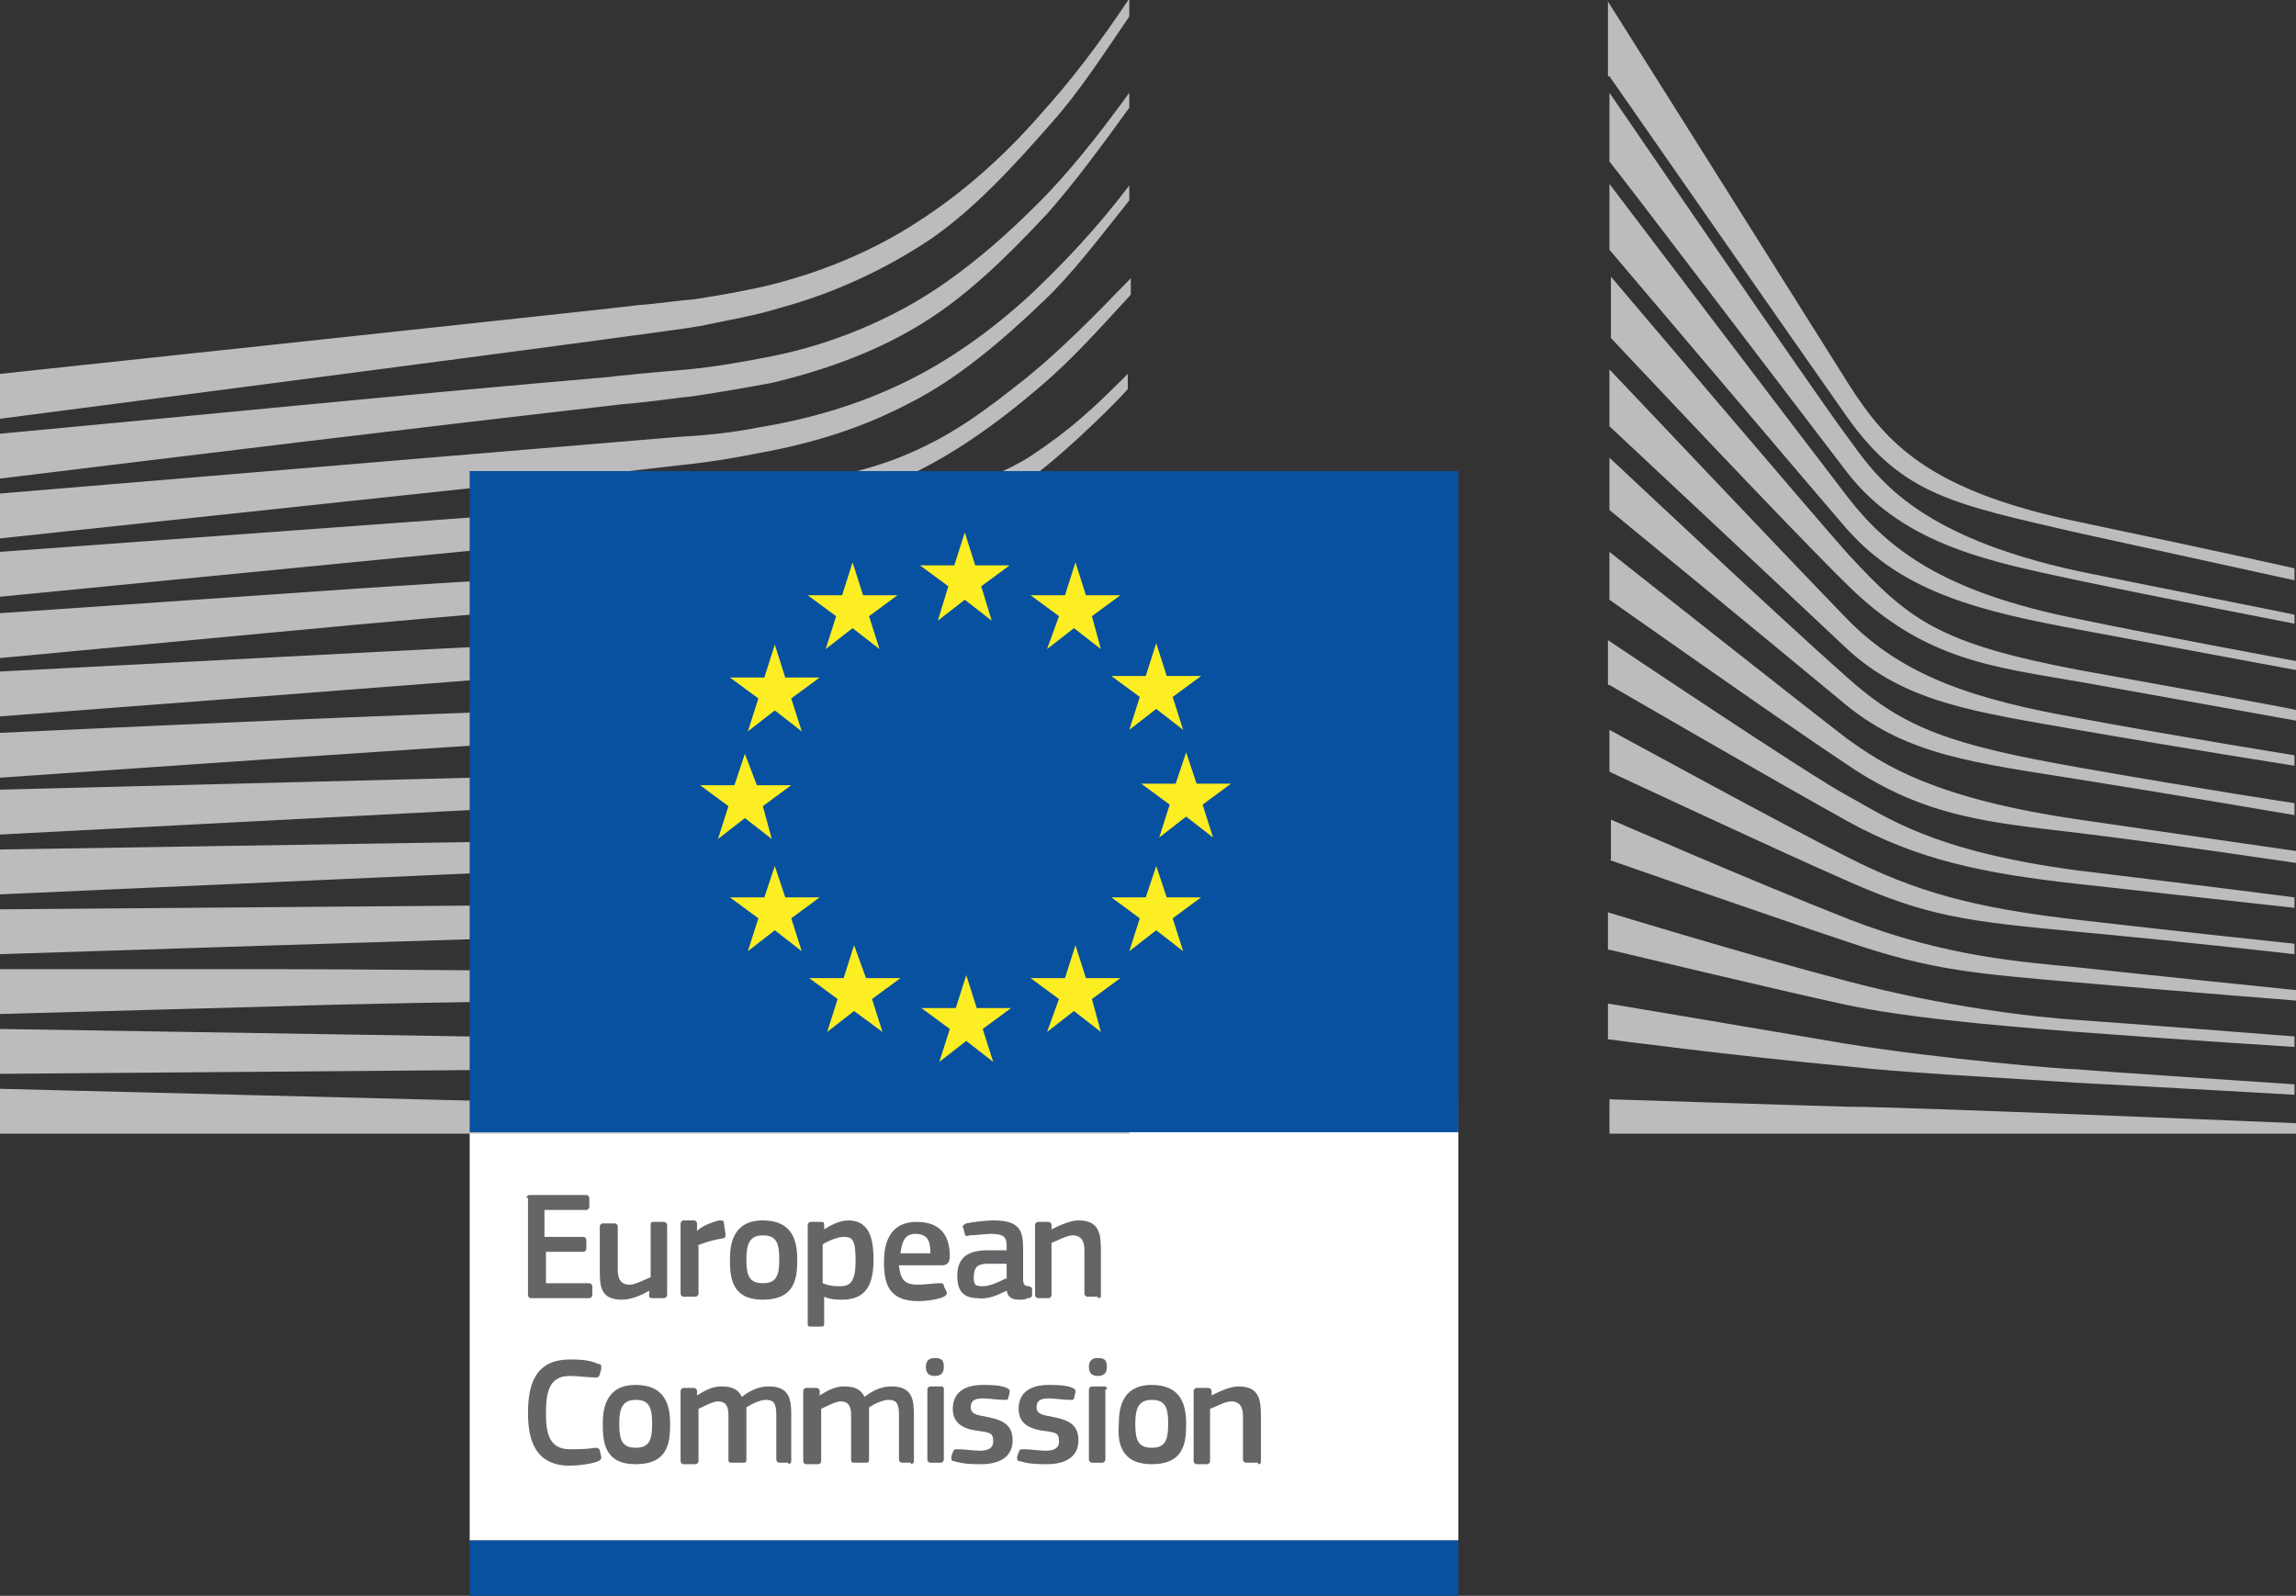 <?xml version="1.0" encoding="utf-8"?>
<!-- Generator: Adobe Illustrator 18.1.1, SVG Export Plug-In . SVG Version: 6.00 Build 0)  -->
<svg version="1.1" id="Layer_1_copy" xmlns="http://www.w3.org/2000/svg" xmlns:xlink="http://www.w3.org/1999/xlink" x="0px"
	 y="0px" viewBox="0 0 153.5 106.7" enable-background="new 0 0 153.5 106.7" xml:space="preserve">
<rect x="0" y="0" width="153.5" height="106.7" fill="#333333" stroke="none"/>
<rect x="31.4" y="73.6" fill="#FFFFFF" width="66.1" height="29.4"/>
<g>
	<path fill="#646567" d="M35.2,80.1c0-0.1,0.1-0.2,0.2-0.2h3.8c0.1,0,0.2,0.1,0.2,0.2v0.6c0,0.1-0.1,0.2-0.2,0.2h-2.8v1.8H39
		c0.1,0,0.2,0.1,0.2,0.2v0.6c0,0.1-0.1,0.2-0.2,0.2h-2.5v2.1h2.9c0.1,0,0.2,0.1,0.2,0.2v0.6c0,0.1-0.1,0.2-0.2,0.2h-3.9
		c-0.1,0-0.2-0.1-0.2-0.2V80.1z M44.4,86.8c0.1,0,0.2-0.1,0.2-0.2v-4.7c0-0.1-0.1-0.2-0.2-0.2h-0.7c-0.2,0-0.2,0.1-0.2,0.2v3.5
		c-0.3,0.1-1,0.5-1.4,0.5c-0.6,0-0.8-0.4-0.8-1v-2.9c0-0.1-0.1-0.2-0.2-0.2h-0.8c-0.1,0-0.2,0.1-0.2,0.2V85c0,1.1,0.1,1.9,1.5,1.9
		c0.6,0,1.3-0.3,1.8-0.6l0,0v0.3c0,0.1,0,0.2,0.2,0.2H44.4 M46.6,83.3c0.4-0.2,1.1-0.4,1.7-0.5c0.2,0,0.2-0.1,0.2-0.3l-0.1-0.7
		c0-0.2-0.1-0.2-0.3-0.2c-0.5,0.1-1.2,0.4-1.5,0.7l0,0v-0.5c0-0.1-0.1-0.2-0.2-0.2h-0.7c-0.1,0-0.2,0.1-0.2,0.2v4.7
		c0,0.1,0.1,0.2,0.2,0.2h0.8c0.1,0,0.2-0.1,0.2-0.2V83.3z M51,86.9c2.2,0,2.3-1.5,2.3-2.7c0-1.2-0.3-2.6-2.3-2.6
		c-2,0-2.2,1.6-2.2,2.6C48.8,85.4,48.9,86.9,51,86.9 M51,82.6c0.9,0,1.1,0.5,1.1,1.6c0,1.1-0.2,1.6-1.1,1.6c-0.9,0-1.1-0.5-1.1-1.6
		C49.9,83.2,50.1,82.6,51,82.6 M56.3,86.9c1.6,0,2.1-1,2.1-2.7c0-1.6-0.4-2.6-1.7-2.6c-0.6,0-1.3,0.4-1.6,0.6l0,0v-0.3
		c0-0.1,0-0.2-0.2-0.2h-0.7c-0.1,0-0.2,0.1-0.2,0.2v6.6c0,0.1,0,0.2,0.2,0.2h0.7c0.2,0,0.2-0.1,0.2-0.2v-1.8l0,0
		C55.5,86.9,56,86.9,56.3,86.9 M56.4,82.7c0.6,0,0.8,0.2,0.8,1.6c0,1.3-0.3,1.7-1,1.7c-0.4,0-0.7,0-1.2-0.2v-2.6
		C55.3,83,56,82.7,56.4,82.7 M63,84.6c0.4,0,0.5-0.3,0.5-0.6c0-1.1-0.4-2.3-2.2-2.3c-2,0-2.2,1.7-2.2,2.7c0,1.4,0.3,2.6,2.3,2.6
		c0.5,0,1.3-0.1,1.7-0.3c0.2-0.1,0.2-0.2,0.2-0.3L63.1,86c0-0.2-0.1-0.2-0.3-0.2c-0.4,0-1,0.1-1.4,0.1c-0.9,0-1.2-0.3-1.3-1.3H63z
		 M60.2,83.8c0.1-0.8,0.3-1.3,1-1.3c0.9,0,1,0.6,1,1.3H60.2 M67.3,86.3c0.1,0.5,0.4,0.6,0.9,0.6c0.2,0,0.3,0,0.5-0.1
		c0.2,0,0.3-0.1,0.3-0.2v-0.4c0-0.1,0-0.1-0.2-0.2c-0.3,0-0.4-0.1-0.4-0.5v-2c0-1.2-0.2-1.9-2-1.9c-0.5,0-1.3,0.1-1.8,0.2
		c-0.2,0.1-0.3,0.2-0.2,0.3l0.1,0.4c0,0.1,0.1,0.2,0.3,0.1c0.4,0,1.1-0.1,1.4-0.1c0.9,0,1.1,0.2,1.1,0.8v0.3h-1.3
		c-1.3,0-2,0.5-2,1.7c0,0.9,0.3,1.5,1.4,1.5C66,86.9,66.7,86.6,67.3,86.3L67.3,86.3z M67.2,85.5c-0.4,0.2-1,0.5-1.5,0.5
		c-0.5,0-0.6-0.1-0.6-0.6c0-0.7,0.3-0.9,0.9-0.9h1.3V85.5z M73.4,86.8c0.2,0,0.2-0.1,0.2-0.2v-3c0-1.1-0.1-2-1.5-2
		c-0.6,0-1.4,0.4-1.8,0.6c0,0,0,0,0,0v-0.3c0-0.1-0.1-0.2-0.2-0.2h-0.7c-0.1,0-0.2,0.1-0.2,0.2v4.7c0,0.1,0.1,0.2,0.2,0.2h0.7
		c0.1,0,0.2-0.1,0.2-0.2v-3.5c0.3-0.1,1-0.5,1.4-0.5c0.6,0,0.8,0.4,0.8,1l0,2.9c0,0.1,0.1,0.2,0.2,0.2H73.4 M38.1,90.9
		c-2.4,0-2.8,1.8-2.8,3.6c0,1.8,0.5,3.5,2.8,3.5c0.5,0,1.4-0.1,1.9-0.3c0.2-0.1,0.2-0.2,0.2-0.3l-0.1-0.4c0-0.1-0.1-0.2-0.3-0.2
		c-0.6,0.1-1.1,0.1-1.7,0.1c-1.4,0-1.6-1.1-1.6-2.4c0-1.4,0.2-2.5,1.6-2.5c0.5,0,1.2,0.1,1.7,0.1c0.2,0,0.2,0,0.3-0.2l0.1-0.4
		c0-0.2,0-0.3-0.2-0.3C39.4,90.9,38.6,90.9,38.1,90.9 M42.5,97.9c2.2,0,2.3-1.5,2.3-2.7c0-1.2-0.3-2.6-2.3-2.6c-2,0-2.2,1.6-2.2,2.6
		C40.3,96.4,40.4,97.9,42.5,97.9 M42.5,93.6c0.9,0,1.1,0.5,1.1,1.6c0,1.1-0.2,1.6-1.1,1.6c-0.9,0-1.1-0.5-1.1-1.6
		C41.4,94.2,41.6,93.6,42.5,93.6 M52.7,97.9c0.1,0,0.2-0.1,0.2-0.2v-3.1c0-1-0.1-1.9-1.5-1.9c-0.7,0-1.3,0.3-1.8,0.7
		c-0.3-0.6-0.8-0.7-1.4-0.7c-0.6,0-1.1,0.3-1.6,0.6l0,0v-0.3c0-0.1-0.1-0.2-0.2-0.2h-0.7c-0.1,0-0.2,0.1-0.2,0.2v4.7
		c0,0.1,0.1,0.2,0.2,0.2h0.8c0.1,0,0.2-0.1,0.2-0.2v-3.5c0.4-0.2,1-0.5,1.3-0.5c0.5,0,0.7,0.3,0.7,0.9v3c0,0.1,0,0.2,0.2,0.2h0.8
		c0.2,0,0.2-0.1,0.2-0.2v-3c0-0.2,0-0.4,0-0.5c0.3-0.2,0.9-0.5,1.3-0.5c0.5,0,0.7,0.2,0.7,1v3c0,0.1,0.1,0.2,0.2,0.2H52.7
		 M60.9,97.9c0.1,0,0.2-0.1,0.2-0.2v-3.1c0-1-0.1-1.9-1.5-1.9c-0.7,0-1.3,0.3-1.8,0.7c-0.3-0.6-0.8-0.7-1.4-0.7
		c-0.6,0-1.1,0.3-1.6,0.6l0,0v-0.3c0-0.1-0.1-0.2-0.2-0.2h-0.7c-0.1,0-0.2,0.1-0.2,0.2v4.7c0,0.1,0.1,0.2,0.2,0.2h0.8
		c0.1,0,0.2-0.1,0.2-0.2v-3.5c0.4-0.2,1-0.5,1.3-0.5c0.5,0,0.7,0.3,0.7,0.9v3c0,0.1,0,0.2,0.2,0.2h0.8c0.2,0,0.2-0.1,0.2-0.2v-3
		c0-0.2,0-0.4,0-0.5c0.3-0.2,0.9-0.5,1.3-0.5c0.5,0,0.7,0.2,0.7,1v3c0,0.1,0.1,0.2,0.2,0.2H60.9 M62.5,92c0.5,0,0.6-0.3,0.6-0.6
		c0-0.4-0.1-0.6-0.6-0.6c-0.5,0-0.6,0.3-0.6,0.6C61.9,91.7,62,92,62.5,92 M63.1,92.9c0-0.1,0-0.2-0.2-0.2h-0.7
		c-0.1,0-0.2,0.1-0.2,0.2v4.7c0,0.1,0.1,0.2,0.2,0.2h0.7c0.1,0,0.2-0.1,0.2-0.2V92.9z M65.6,97.9c1.1,0,2.1-0.4,2.1-1.6
		c0-1.2-0.9-1.4-1.9-1.6c-0.6-0.1-0.9-0.2-0.9-0.6c0-0.4,0.2-0.6,0.8-0.6c0.4,0,1,0.1,1.4,0.1c0.2,0,0.3,0,0.3-0.1l0.1-0.4
		c0-0.2,0-0.2-0.2-0.3c-0.4-0.2-1.2-0.2-1.6-0.2c-1.2,0-2,0.5-2,1.6c0,1.1,0.9,1.4,1.9,1.5c0.7,0.1,0.8,0.2,0.8,0.7
		c0,0.4-0.3,0.6-0.9,0.6c-0.4,0-1-0.1-1.5-0.1c-0.2,0-0.2,0-0.3,0.2l-0.1,0.3c0,0.2,0,0.3,0.2,0.3C64.4,97.9,65.1,97.9,65.6,97.9
		 M70,97.9c1.1,0,2.1-0.4,2.1-1.6c0-1.2-0.9-1.4-1.9-1.6c-0.6-0.1-0.9-0.2-0.9-0.6c0-0.4,0.2-0.6,0.8-0.6c0.4,0,1,0.1,1.4,0.1
		c0.2,0,0.3,0,0.3-0.1l0.1-0.4c0-0.2,0-0.2-0.2-0.3c-0.4-0.2-1.2-0.2-1.6-0.2c-1.2,0-2,0.5-2,1.6c0,1.1,0.9,1.4,1.9,1.5
		c0.7,0.1,0.8,0.2,0.8,0.7c0,0.4-0.3,0.6-0.9,0.6c-0.4,0-1-0.1-1.5-0.1c-0.2,0-0.2,0-0.3,0.2l-0.1,0.3c0,0.2,0,0.3,0.2,0.3
		C68.8,97.9,69.5,97.9,70,97.9 M73.4,92c0.5,0,0.6-0.3,0.6-0.6c0-0.4-0.1-0.6-0.6-0.6c-0.5,0-0.6,0.3-0.6,0.6
		C72.8,91.7,72.9,92,73.4,92 M74,92.9c0-0.1,0-0.2-0.2-0.2H73c-0.1,0-0.2,0.1-0.2,0.2v4.7c0,0.1,0.1,0.2,0.2,0.2h0.7
		c0.1,0,0.2-0.1,0.2-0.2V92.9z M77,97.9c2.2,0,2.3-1.5,2.3-2.7c0-1.2-0.3-2.6-2.3-2.6c-2,0-2.2,1.6-2.2,2.6
		C74.7,96.4,74.9,97.9,77,97.9 M77,93.6c0.9,0,1.1,0.5,1.1,1.6c0,1.1-0.2,1.6-1.1,1.6c-0.9,0-1.1-0.5-1.1-1.6
		C75.9,94.2,76.1,93.6,77,93.6 M84.1,97.9c0.2,0,0.2-0.1,0.2-0.2v-3c0-1.1-0.1-2-1.5-2c-0.6,0-1.4,0.4-1.8,0.6c0,0,0,0,0,0v-0.3
		c0-0.1-0.1-0.2-0.2-0.2H80c-0.1,0-0.2,0.1-0.2,0.2v4.7c0,0.1,0.1,0.2,0.2,0.2h0.7c0.1,0,0.2-0.1,0.2-0.2v-3.5
		c0.3-0.1,1-0.5,1.4-0.5c0.6,0,0.8,0.4,0.8,1l0,2.9c0,0.1,0.1,0.2,0.2,0.2H84.1"/>
	<path fill="#BDBCBC" d="M0,25c0,0,42.2-4.5,42.7-4.6c1.3-0.1,2.6-0.3,3.8-0.4c1.9-0.3,3.6-0.6,5.2-1c3.5-0.9,6.8-2.3,9.7-4.2
		c2.8-1.8,5.6-4.2,8.2-7.2c2-2.2,3.9-4.7,5.9-7.7v1.2c-1.7,2.5-3.4,5.1-5.1,7c-2.7,3.1-5.3,5.9-8.2,7.9c-3,2-6.4,3.6-10.1,4.6
		c-1.6,0.5-3.4,0.8-5.3,1.2C45.5,22.1,0,28,0,28V25z M61,20.3c-2.8,1.6-6.1,2.9-9.8,3.6c-1.6,0.3-3.2,0.6-5.2,0.8
		c-1.1,0.1-2.3,0.2-3.4,0.3c-0.6,0.1-1.2,0.1-1.8,0.2C26.8,26.4,13,27.8,0,29v3c13.1-1.6,27-3.3,41-4.9c0.6-0.1,1.2-0.1,1.9-0.2
		c1.1-0.1,2.3-0.3,3.4-0.4c2-0.3,3.7-0.6,5.3-0.9c3.8-0.9,7.2-2.2,10.1-4c2.9-1.8,5.5-4.3,8.3-7.3c1.7-1.9,3.7-4.6,5.5-7.1V6.2
		c-2.1,2.9-4.1,5.4-6.1,7.4C66.6,16.4,63.8,18.7,61,20.3 M69,19.6c-2.8,2.6-5.7,4.6-8.6,6c-2.9,1.4-6.1,2.4-9.8,3
		c-1.5,0.3-3.2,0.5-5.1,0.6L0,33v3l40.3-4.3l5.2-0.6c2-0.2,3.7-0.5,5.2-0.8c3.9-0.7,7.2-1.8,10.2-3.4c3-1.5,6.1-4.1,8.9-6.8
		c1.9-1.8,3.7-4.2,5.7-6.7v-1C73.3,15.3,71.1,17.6,69,19.6 M58,35c-2.6,1.5-4.6,2.3-8.4,2.7c-2.3,0.2-4.6,0.4-6.9,0.5
		c-1.1,0.1-2.2,0.1-3.3,0.2c-6.9,0.4-13.6,0.8-20.5,1.3L0,41v3l19.2-1.8c6.2-0.6,13.4-1.2,20.4-1.8l5.1-0.4c2-0.2,3.6-0.3,5.1-0.5
		c3.9-0.5,7.2-1.3,10.1-2.4c3.2-1.2,6.1-3,9.1-5.2c2.7-2,6.4-5.8,6.4-5.9v-1c-2.4,2.4-3.8,3.7-6.5,5.5C65.8,32.5,60.4,33.7,58,35
		 M59,40.6c-2.9,0.8-6.1,1.4-9.9,1.8c-1.5,0.1-3.2,0.2-5,0.3L39,42.9c-12.6,0.6-25.2,1.3-39,2v3c13.2-1,26.2-2,39.1-3l5.1-0.3
		c2-0.1,3.6-0.3,5.1-0.4c3.9-0.4,7.2-1.1,10.1-2.1c3.2-1,6.4-2.5,9.4-4.5c2.2-1.4,4.4-3.1,6.7-5.1v-0.1c-2.5,2.2-4.9,2.7-7.3,4.1
		C65.2,38.3,62.1,39.7,59,40.6 M58.5,45.6c-2.9,0.7-6,1.1-9.8,1.4c-1.5,0.1-3.1,0.2-5,0.2l-5,0.2C26,47.8,13.1,48.4,0,49v3
		c13-0.9,25.8-1.8,38.7-2.6l5-0.3c2-0.1,3.6-0.2,5-0.4c3.9-0.4,7.1-0.9,10-1.7c3.3-0.9,6.5-2.1,9.6-3.7c2.3-1.3,4.7-2.8,7.1-4.6
		v-1.3c-2.6,1.9-5.1,3.5-7.7,4.7C64.9,43.7,61.7,44.8,58.5,45.6 M58.1,50.4c-2.9,0.5-6,0.9-9.8,1.1c-1.4,0.1-3,0.1-5,0.2L0,52.8v3
		l38.4-2l5-0.3c1.9-0.1,3.5-0.2,5-0.3c3.9-0.3,7-0.7,10-1.3c3.3-0.7,6.6-1.7,9.7-3c2.5-1.1,4.9-2.3,7.5-3.9v-1.2
		c-2.7,1.6-5.4,2.9-8,3.9C64.5,48.9,61.3,49.8,58.1,50.4 M57.7,55.2c-5.3,0.7-10.8,0.8-16.1,0.9c-1.2,0-2.4,0-3.6,0.1L0,56.8v3
		l38.1-1.7c1.2-0.1,2.4-0.1,3.6-0.2c5.3-0.2,10.8-0.4,16.2-1.3c3.4-0.5,6.7-1.3,9.7-2.4c2.5-0.9,5.2-2,7.8-3.3v-1.1
		c-2.8,1.3-5.5,2.4-8.2,3.2C64.3,54.1,61.1,54.8,57.7,55.2 M57.4,60.1c-5,0.4-10.1,0.4-15,0.4c-1.5,0-3.1,0-4.6,0
		C25.2,60.6,12.7,60.7,0,60.8v3c12.1-0.4,25-0.8,37.9-1.2c1.5-0.1,3.1-0.1,4.6-0.1c5-0.1,10.1-0.3,15.1-0.8c3.5-0.4,6.7-0.9,9.8-1.7
		c2.7-0.7,5.4-1.5,8.2-2.6v-1.1c-2.8,1-5.7,1.9-8.4,2.5C64,59.3,60.9,59.8,57.4,60.1 M57.2,64.9C55.2,65,52.9,65,50.4,65
		c-1,0-1.9,0-2.9,0l-9.8-0.1c-6.7,0-13.3-0.1-19.6-0.1L0,64.8v3l18.1-0.5c6.2-0.2,12.9-0.3,19.6-0.4l9.8-0.1c2.7,0,6.2-0.1,9.8-0.4
		c3.5-0.2,6.7-0.6,9.8-1.1c2.8-0.4,5.6-1,8.4-1.8v-1c-2.9,0.7-5.8,1.2-8.6,1.6C63.9,64.5,60.7,64.7,57.2,64.9 M47.4,69.5l-9.8-0.1
		C25.1,69.2,12.7,69,0,68.8v3c12.1-0.1,25-0.2,37.6-0.3l9.8-0.1c3.3-0.1,6.5-0.1,9.8-0.2c6.7-0.2,12.7-0.7,18.3-1.4v-1
		c-5.6,0.6-11.7,0.9-18.4,1C53.9,69.6,50.6,69.6,47.4,69.5 M75.5,74.7L0,72.8v3h75.5V74.7z M68.7,25.2c-2.9,2.3-5.1,4-8.6,5.4
		c-3.1,1.2-6.3,1.7-10.1,2.2c-2.4,0.3-4.9,0.8-7.3,1c-1,0.1-2,0.1-3,0.2L0,36.9v3L39.9,36l5.2-0.5c1.9-0.2,3.6-0.4,5.2-0.7
		c3.9-0.6,7.2-1.6,10.2-2.9c3.1-1.4,6.2-3.6,9.1-6.1c2-1.7,3.9-3.8,6-6.1v-1.1C73,21.3,70.9,23.4,68.7,25.2 M107.6,5.1
		c0,0,12.8,18.4,15.9,22.8c3.7,5.2,7.1,5.8,15.3,7.7c8.2,1.8,14.6,3.2,14.6,3.2V38c0,0-4.4-1-14.4-3.1c-10.1-2.1-12.9-5.3-15.4-9.2
		c-2.5-4-16.1-25.6-16.1-25.6V5.1z M107.6,28.5c0,0,12.4,11.6,15.9,14.9c3.9,3.6,8.6,4.2,15.4,5.4c6.9,1.2,14.5,2.4,14.5,2.4v-0.7
		c0,0-8.1-1.3-14.5-2.5c-6.7-1.2-11.6-2.7-15.4-6.6c-3.6-3.7-15.9-16.7-15.9-16.7V28.5z M107.6,34.1c0,0,11.2,9.2,15.9,13.1
		c4.1,3.3,8.5,3.8,15.4,4.9c6.9,1.1,14.5,2.4,14.5,2.4v-0.8c0,0-6-0.9-14.5-2.4c-8.5-1.5-11.6-2.6-15.4-6
		c-4.2-3.7-15.9-14.7-15.9-14.7V34.1z M107.6,40.1c0,0,10.9,7.7,16,11.1c5.2,3.5,9.6,3.8,15.4,4.5c5.8,0.7,14.5,2,14.5,2v-0.8
		c0,0-4.9-0.7-14.5-2.1c-9.6-1.4-13-3.6-15.5-5.4c-2.5-1.9-15.9-12.5-15.9-12.5V40.1z M107.6,45.8c0,0,11.2,6.5,15.9,9.1
		c4.7,2.6,9.1,3.5,15.4,4.2c6.4,0.7,14.5,1.6,14.5,1.6V60c0,0-4.6-0.6-14.5-1.8c-9.8-1.3-12.8-3.6-15.4-5c-2.6-1.4-16-10.4-16-10.4
		V45.8z M107.6,51.6c0,0,11.1,5.2,15.9,7.3c5.4,2.4,8,2.7,15.4,3.4c7.5,0.7,14.5,1.5,14.5,1.5v-0.7c0,0-7.6-0.8-14.5-1.6
		c-7-0.8-10.9-1.9-15.4-4.2c-4-2-15.9-8.5-15.9-8.5V51.6z M107.6,57.5c0,0,10.3,3.6,16,5.5c5.6,1.9,8.5,2.1,15.4,2.7
		c6.9,0.6,14.5,1.2,14.5,1.2v-0.7c0,0-12.7-1.3-14.4-1.5c-4-0.4-8.9-0.7-15.4-3.2c-6.6-2.6-16-6.7-16-6.7V57.5z M107.6,63.5
		c0,0,11.7,2.8,15.9,3.7c3.8,0.8,9,1.3,15.4,1.8c8,0.6,14.5,1,14.5,1v-0.7c0,0-11.5-0.9-14.5-1.1c-3-0.2-9-0.9-15.4-2.6
		c-6.5-1.7-16-4.6-16-4.6V63.5z M107.6,69.5c0,0,8.3,1.1,15.9,1.8c3.4,0.4,9.4,0.7,15.4,1.1c5.8,0.3,14.5,0.8,14.5,0.8v-0.7
		c0,0-13.6-0.9-14.5-1c-0.9,0-9.2-0.7-15.4-1.7c-8.2-1.4-16-2.7-16-2.7V69.5z M107.6,75.8h45.9v-0.7c0,0-26.2-1.1-29.9-1.1
		c-3.7-0.1-16-0.5-16-0.5V75.8z M139,38.2c-11.1-2.4-13.6-6.4-15.5-9c-1.9-2.5-15.9-23-15.9-23v4.6c0.6,0.7,12.6,16.5,15.9,20.8
		c3.8,4.9,9.8,6,15.4,7.2c5.7,1.2,14.5,2.9,14.5,2.9v-0.6C153.5,41.1,141.9,38.8,139,38.2 M139,41.4c-9.1-1.8-12.8-4.7-15.5-8.2
		c-2.7-3.5-15.9-20.9-15.9-20.9v4.4c0.6,0.7,12.7,15,15.9,18.7c3.8,4.3,9.1,5.5,15.5,6.7c6.4,1.2,14.5,2.7,14.5,2.7v-0.6
		C153.5,44.2,144.3,42.5,139,41.4 M139,44.8c-9.5-1.8-11.4-3.4-15.4-7.7c-2.5-2.8-15.4-18-15.9-18.6v4.1c0,0,12,12.8,15.9,16.6
		c5.1,5,9.8,5.4,15.5,6.4c5.6,1,14.5,2.6,14.5,2.6v-0.7C153.5,47.4,142.8,45.5,139,44.8"/>
	<path fill="#0751A0" d="M31.4,103h66.1v3.8H31.4V103z M97.5,31.5H31.4v44.2h66.1V31.5z"/>
	<path fill="#FCEE23" d="M65.2,37.8h2.3l-1.9,1.4l0.7,2.3l-1.8-1.4l-1.8,1.4l0.7-2.3l-1.9-1.4h2.3l0.7-2.2L65.2,37.8z M64.6,65.2
		l-0.7,2.2h-2.3l1.9,1.4l-0.7,2.2l1.8-1.4l1.8,1.4l-0.7-2.2l1.9-1.4h-2.3L64.6,65.2z M71.9,63.2l-0.7,2.2h-2.3l1.9,1.4L70,69
		l1.8-1.4l1.8,1.4L73,66.8l1.9-1.4h-2.3L71.9,63.2z M71.9,37.6l-0.7,2.2h-2.3l1.9,1.4L70,43.4l1.8-1.4l1.8,1.4L73,41.2l1.9-1.4h-2.3
		L71.9,37.6z M77.3,43l-0.7,2.2h-2.3l1.9,1.4l-0.7,2.2l1.8-1.4l1.8,1.4l-0.7-2.2l1.9-1.4H78L77.3,43z M77.3,57.9L76.6,60h-2.3
		l1.9,1.4l-0.7,2.2l1.8-1.4l1.8,1.4l-0.7-2.2l1.9-1.4H78L77.3,57.9z M79.3,50.3l-0.7,2.1h-2.3l1.9,1.4l-0.7,2.2l1.8-1.4l1.8,1.4
		l-0.7-2.2l1.9-1.4H80L79.3,50.3z M57,37.6l-0.7,2.2h-2.3l1.9,1.4l-0.7,2.2L57,42l1.8,1.4l-0.7-2.2l1.9-1.4h-2.3L57,37.6z
		 M51.8,43.1l-0.7,2.2h-2.3l1.9,1.4l-0.7,2.2l1.8-1.4l1.8,1.4l-0.7-2.2l1.9-1.4h-2.3L51.8,43.1z M49.8,50.4l-0.7,2.1h-2.3l1.9,1.4
		L48,56.1l1.8-1.4l1.8,1.4L51,53.9l1.9-1.4h-2.3L49.8,50.4z M51.8,57.9L51.1,60h-2.3l1.9,1.4l-0.7,2.2l1.8-1.4l1.8,1.4l-0.7-2.2
		l1.9-1.4h-2.3L51.8,57.9z M57.1,63.2l-0.7,2.2h-2.3l1.9,1.4L55.3,69l1.8-1.4L59,69l-0.7-2.2l1.9-1.4h-2.3L57.1,63.2z"/>
</g>
</svg>
